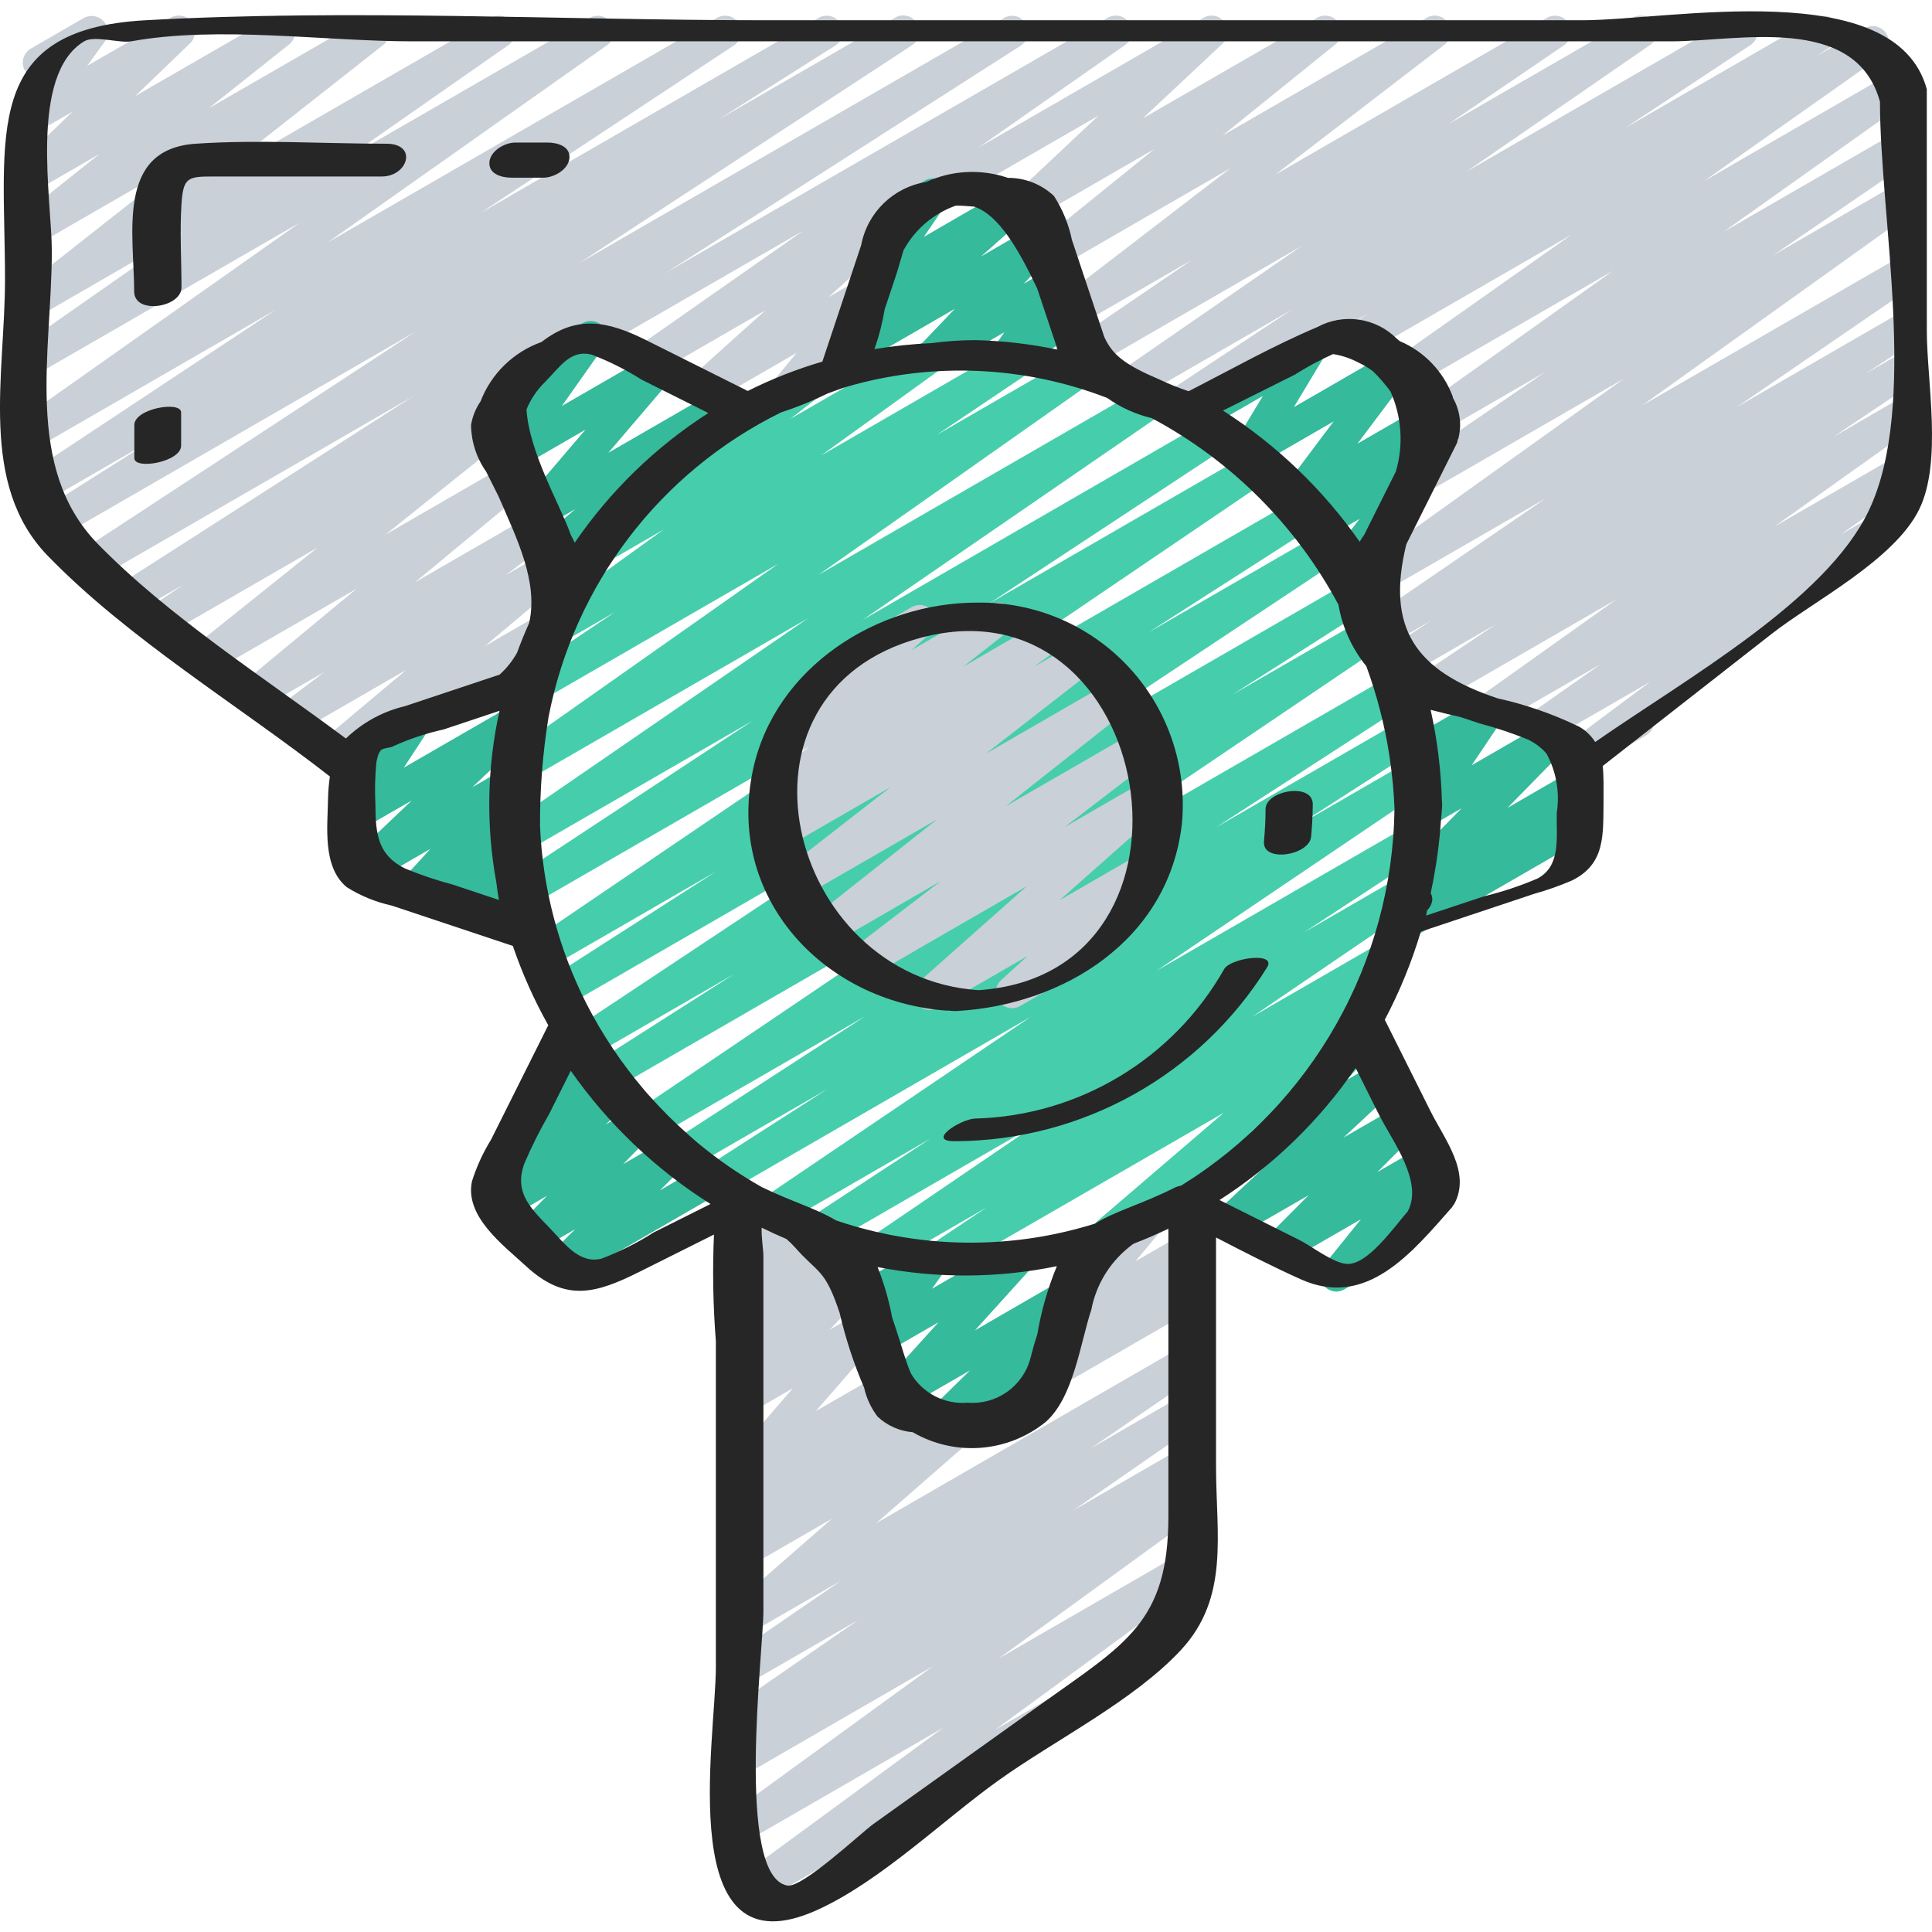 <svg height="509pt" viewBox="0 -2 509.989 509" width="509pt" xmlns="http://www.w3.org/2000/svg"><path d="m109.105 191.922c-1.93 0-3.621-1.297-4.121-3.164-.5-1.863.316-3.832 1.988-4.801l34.988-20.18c2.039-1.16 4.629-.457 5.805 1.574 1.172 2.031.484 4.629-1.539 5.816l-34.988 20.18c-.645.379-1.383.574-2.133.574zm0 0" fill="#cad0d7"/><path d="m416.34 201.434c-1.836 0-3.465-1.172-4.047-2.918-.582-1.742.02-3.66 1.488-4.762l21.836-16.281-27.211 15.711c-1.98 1.156-4.516.543-5.75-1.387-1.23-1.93-.723-4.488 1.156-5.797l18.773-13.203-27.586 15.934c-1.973 1.121-4.477.508-5.703-1.402-1.227-1.906-.746-4.441 1.094-5.766l36.301-25.848-47.891 27.656c-1.992 1.152-4.539.52-5.758-1.434s-.668-4.523 1.246-5.805l20.727-13.918-24.746 14.285c-2.004 1.199-4.598.566-5.824-1.418-1.227-1.988-.625-4.59 1.344-5.844l11.945-7.875-11.133 6.406c-1.98 1.102-4.48.465-5.688-1.453-1.207-1.918-.703-4.445 1.145-5.758l46.082-31.57-46.031 26.578c-1.973 1.16-4.508.555-5.746-1.367s-.738-4.48 1.133-5.801l71.176-50.934-52.746 30.445c-1.984 1.156-4.531.527-5.754-1.418-1.223-1.945-.684-4.508 1.215-5.801l36.531-25-26.562 15.359c-1.973 1.125-4.477.508-5.703-1.398-1.227-1.91-.746-4.445 1.094-5.77l49.051-34.902-53.316 30.789c-1.98 1.203-4.562.609-5.812-1.344s-.711-4.547 1.211-5.844l46.934-33.117-53.539 30.918c-1.992 1.113-4.512.461-5.711-1.48-1.199-1.945-.656-4.488 1.234-5.773l4.309-2.859-48.59 28.059c-1.996 1.156-4.555.516-5.77-1.445-1.215-1.965-.648-4.539 1.281-5.809l32.879-21.77-41.184 23.785c-1.984 1.176-4.547.559-5.781-1.395-1.234-1.949-.691-4.527 1.227-5.816l48.383-33.402-55.004 31.762c-1.992 1.219-4.59.609-5.836-1.367-1.242-1.973-.672-4.578 1.285-5.852l30.637-20.906-29.738 17.176c-1.949 1.156-4.461.582-5.719-1.301-1.258-1.883-.828-4.418.98-5.781l44.621-34.285-45.012 26.008c-1.93 1.113-4.391.555-5.648-1.281-1.258-1.836-.895-4.332.836-5.73l29.773-24.074-30.723 17.758c-1.883 1.129-4.312.641-5.621-1.121-1.305-1.766-1.059-4.234.57-5.707l21-19.734-41.625 24.027c-2.039 1.16-4.633.457-5.805-1.574-1.172-2.031-.484-4.629 1.539-5.816l73.59-42.453c1.883-1.109 4.301-.617 5.598 1.141 1.301 1.758 1.059 4.215-.555 5.688l-21.027 19.695 45.988-26.523c1.93-1.133 4.406-.582 5.676 1.266 1.27 1.844.895 4.355-.855 5.75l-29.781 24.047 53.848-31.062c1.949-1.152 4.457-.578 5.715 1.305 1.262 1.879.828 4.418-.98 5.781l-44.629 34.293 71.672-41.379c1.984-1.152 4.531-.523 5.754 1.422 1.223 1.945.684 4.508-1.215 5.801l-30.609 20.863 48.691-28.086c1.984-1.176 4.547-.559 5.781 1.395 1.234 1.949.691 4.527-1.227 5.816l-48.398 33.375 70.355-40.586c2.004-1.238 4.633-.625 5.875 1.379 1.242 2.004.625 4.633-1.375 5.875l-32.906 21.762 50.277-29.016c1.996-1.113 4.512-.461 5.715 1.484 1.199 1.941.656 4.488-1.234 5.77l-4.316 2.859 12.707-7.355c1.977-1.156 4.512-.543 5.746 1.387 1.234 1.93.723 4.488-1.156 5.797l-46.934 33.109 49.605-28.637c1.969-1.125 4.473-.508 5.703 1.398 1.227 1.91.742 4.445-1.098 5.77l-49.117 34.91 45.098-26.043c1.988-1.152 4.531-.527 5.754 1.418 1.223 1.945.688 4.508-1.215 5.801l-36.52 25.004 31.98-18.469c1.973-1.156 4.508-.551 5.746 1.371 1.242 1.922.742 4.48-1.129 5.797l-71.184 50.945 66.559-38.398c1.988-1.156 4.531-.527 5.754 1.418 1.223 1.945.688 4.508-1.215 5.801l-46.078 31.57 41.523-23.969c1.988-1.082 4.48-.422 5.672 1.508 1.188 1.93.66 4.453-1.203 5.746l-11.945 7.867 7.469-4.316c1.996-1.188 4.574-.559 5.801 1.414 1.227 1.973.648 4.562-1.297 5.828l-20.719 13.91 16.215-9.387c1.969-1.125 4.473-.508 5.703 1.398 1.227 1.91.742 4.445-1.098 5.77l-36.301 25.848 31.695-18.305c1.977-1.152 4.512-.543 5.746 1.387 1.234 1.93.723 4.492-1.156 5.801l-18.773 13.199 8.48-4.891c1.957-1.109 4.441-.512 5.676 1.367 1.234 1.883.797 4.398-1 5.75l-62.344 46.492c.23 1.715-.598 3.402-2.098 4.266l-16.07 9.277c-.648.363-1.387.551-2.133.543zm0 0" fill="#cad0d7"/><path d="m206.617 106.039c-1.652 0-3.156-.953-3.863-2.449-.703-1.496-.477-3.266.578-4.539l6.961-8.402-22.621 13.055c-1.891 1.09-4.301.578-5.582-1.191-1.285-1.77-1.023-4.219.598-5.68l19.371-17.422-29.242 16.879c-1.98 1.176-4.539.566-5.777-1.379-1.238-1.941-.707-4.52 1.195-5.816l43.859-30.719-54.219 31.301c-2.039 1.156-4.633.453-5.805-1.578-1.172-2.031-.484-4.629 1.539-5.812l138.758-80.062c1.984-1.176 4.539-.566 5.777 1.379 1.238 1.941.711 4.52-1.195 5.816l-59.988 41.984c.703.301 1.312.793 1.758 1.418 1.281 1.766 1.02 4.215-.605 5.672l-19.395 17.434 7.875-4.539c1.789-1.031 4.059-.637 5.391.941 1.336 1.578 1.344 3.887.027 5.477l-8.531 10.238c1.824.215 3.305 1.57 3.68 3.371.375 1.797-.445 3.637-2.035 4.559l-16.375 9.504c-.648.371-1.387.566-2.133.562zm0 0" fill="#cad0d7"/><path d="m88.004 200.344c-1.789-.004-3.391-1.121-4.004-2.805-.613-1.68-.113-3.566 1.254-4.723l22.027-18.508-28.598 16.504c-1.949 1.109-4.422.52-5.664-1.348-1.238-1.867-.824-4.379.957-5.746l11.723-8.891-15.805 9.156c-1.918 1.09-4.352.535-5.609-1.277-1.258-1.812-.926-4.285.766-5.703l29.113-24.105-36.82 21.238c-1.938 1.148-4.43.598-5.699-1.262-1.273-1.859-.879-4.383.895-5.77l31.309-25.07-38.859 22.434c-1.988 1.152-4.531.527-5.754-1.418-1.223-1.945-.688-4.512 1.215-5.801l7.926-5.41-11.238 6.492c-2.008 1.18-4.59.527-5.801-1.461-1.211-1.988-.605-4.582 1.363-5.824l76.441-48.984-82.773 47.789c-1.996 1.137-4.535.484-5.742-1.473-1.203-1.957-.645-4.516 1.27-5.789l87.766-57.516-95.027 54.887c-2.016 1.219-4.641.574-5.859-1.441-1.223-2.02-.578-4.645 1.441-5.863l31.008-19.625-30.863 17.801c-1.996 1.156-4.555.516-5.77-1.449-1.215-1.961-.648-4.535 1.281-5.805l66.875-44.281-62.855 36.293c-1.973 1.109-4.465.484-5.684-1.422-1.219-1.902-.742-4.43 1.09-5.754l73.883-52.164-69.297 39.984c-1.98 1.137-4.504.516-5.727-1.41s-.715-4.473 1.152-5.781l42.988-30.039-38.398 22.188c-1.945 1.219-4.508.68-5.797-1.223-1.285-1.898-.84-4.477 1.008-5.836l44.289-34.883-39.516 22.82c-1.934 1.102-4.391.531-5.641-1.309-1.254-1.836-.883-4.332.852-5.727l21.18-16.895-16.391 9.473c-1.871 1.125-4.289.66-5.605-1.082-1.316-1.738-1.109-4.191.484-5.684l14.402-13.875-9.281 5.348c-1.746 1.004-3.953.652-5.301-.844-1.348-1.496-1.465-3.73-.281-5.359l5.691-7.824c-1.875-.125-3.449-1.461-3.875-3.289-.426-1.832.395-3.727 2.023-4.664l13.926-8.047c1.746-1.004 3.953-.652 5.301.844 1.344 1.496 1.461 3.73.281 5.359l-4.645 6.391 21.992-12.664c1.867-1.125 4.285-.656 5.602 1.082 1.316 1.742 1.109 4.195-.48 5.688l-14.414 13.867 35.797-20.637c1.934-1.121 4.41-.562 5.668 1.285 1.262 1.848.879 4.359-.871 5.746l-21.23 16.863 41.453-23.895c1.934-1.086 4.379-.512 5.625 1.328 1.242 1.836.871 4.32-.855 5.715l-44.297 34.867 72.637-41.91c1.977-1.117 4.48-.496 5.703 1.418 1.223 1.914.727 4.449-1.121 5.77l-42.992 30.02 64.488-37.207c1.973-1.105 4.465-.484 5.684 1.422s.738 4.43-1.094 5.758l-73.828 52.129 102.793-59.309c1.996-1.156 4.551-.516 5.766 1.449 1.215 1.961.648 4.535-1.277 5.805l-66.902 44.246 89.242-51.5c2.008-1.148 4.566-.484 5.766 1.496 1.199 1.977.602 4.551-1.348 5.801l-30.984 19.629 46.672-26.926c2.004-1.234 4.633-.605 5.867 1.402 1.238 2.008.609 4.637-1.398 5.871l-87.746 57.453 112.16-64.727c2.004-1.117 4.535-.453 5.73 1.512 1.191 1.961.617 4.516-1.301 5.777l-122.25 78.277c.453.32.836.73 1.129 1.203 1.219 1.941.684 4.5-1.215 5.793l-16.477 11.238c1.734.152 3.203 1.348 3.707 3.012.508 1.668-.051 3.477-1.41 4.566l-31.285 25.062 32.086-18.543c1.918-1.09 4.352-.535 5.609 1.277 1.258 1.812.93 4.285-.762 5.703l-29.09 24.113 30.926-17.859c1.953-1.145 4.461-.566 5.711 1.324 1.254 1.887.812 4.422-1.004 5.777l-11.707 8.875 11.648-6.727c1.918-1.098 4.352-.551 5.617 1.258 1.266 1.809.945 4.281-.742 5.707l-22.035 18.508 15.992-9.234c1.32-.773 2.953-.781 4.281-.02 1.328.766 2.145 2.18 2.145 3.711-.004 1.531-.828 2.941-2.16 3.699l-58.086 33.535c-.648.379-1.383.574-2.133.574zm0 0" fill="#cad0d7"/><path d="m276.301 364.812c-1.777.004-3.367-1.094-3.992-2.754-.629-1.66-.164-3.535 1.168-4.711l7.867-6.945c-1.355.098-2.672-.461-3.543-1.504-1.332-1.586-1.332-3.898 0-5.484l8.824-10.574c-1.879-.117-3.457-1.449-3.887-3.281-.43-1.832.391-3.73 2.02-4.672l17.066-9.855c1.789-1.031 4.062-.633 5.395.949 1.328 1.578 1.336 3.887.016 5.477l-7.512 8.984 12.562-7.234c1.895-1.082 4.301-.559 5.574 1.211 1.277 1.773 1.008 4.219-.617 5.676l-6.176 5.449 1.219-.699c2.027-1.059 4.527-.332 5.672 1.648 1.145 1.977.523 4.508-1.406 5.734l-38.117 22.008c-.645.379-1.383.582-2.133.578zm0 0" fill="#cad0d7"/><path d="m197.266 501.066c-1.836 0-3.469-1.176-4.051-2.918-.578-1.742.02-3.66 1.488-4.762l54.289-39.809-51.359 29.652c-1.965 1.117-4.457.512-5.688-1.383-1.23-1.895-.773-4.418 1.043-5.758l53.352-38.793-48.707 28.16c-1.996 1.113-4.516.461-5.715-1.48-1.199-1.945-.656-4.488 1.234-5.773l3.32-2.191c-2.012.5-4.09-.516-4.934-2.41-.84-1.891-.199-4.117 1.52-5.273l33.492-23.191-28.938 16.699c-1.977 1.09-4.461.449-5.664-1.457-1.207-1.91-.715-4.426 1.117-5.746l28.938-19.875-24.391 14.082c-1.902 1.109-4.336.586-5.617-1.207-1.281-1.789-.988-4.262.676-5.703l26.941-23.535-22.008 12.703c-1.934 1.125-4.406.566-5.668-1.285-1.262-1.848-.879-4.355.871-5.746l3.047-2.43c-1.848.168-3.594-.883-4.316-2.594-.719-1.711-.25-3.691 1.16-4.898l4.379-3.738c-1.832.75-3.941.145-5.094-1.469-1.152-1.609-1.043-3.801.262-5.289l17.066-19.695-11.75 6.781c-1.832 1.039-4.148.582-5.453-1.074-1.301-1.656-1.199-4.016.238-5.555l9.387-9.82-4.152 2.387c-1.852 1.02-4.168.527-5.449-1.148-1.281-1.68-1.141-4.039.328-5.559l4.145-4.156c-1.594.426-3.293-.094-4.375-1.34-1.332-1.559-1.363-3.844-.078-5.441l3.219-4.012c-.914-.023-1.793-.34-2.512-.906-1.371-1.062-1.961-2.852-1.492-4.52l2.039-7.23c-.676-.371-1.238-.922-1.621-1.594-1.18-2.039-.484-4.648 1.555-5.828l4.094-2.363c1.5-.883 3.383-.754 4.746.324 1.371 1.062 1.961 2.852 1.492 4.523l-1.227 4.375 7.262-4.199c1.773-1.016 4.023-.629 5.355.922 1.336 1.555 1.379 3.836.105 5.438l-2.152 2.68 7.023-4.047c1.852-1.016 4.168-.527 5.445 1.152 1.281 1.676 1.145 4.039-.324 5.555l-3.797 3.801 1.801-1.043c1.832-1.047 4.16-.598 5.469 1.062 1.309 1.664 1.203 4.031-.246 5.566l-9.387 9.84 8.078-4.668c1.809-1.047 4.105-.637 5.438.973 1.328 1.613 1.297 3.949-.078 5.523l-17.066 19.625 17.172-9.898c1.906-1.102 4.344-.57 5.617 1.23 1.273 1.801.965 4.273-.711 5.707l-4.207 3.594 5.117-2.961c1.934-1.098 4.379-.531 5.633 1.305 1.25 1.832.887 4.316-.836 5.719l-.965.773 11.07-6.289c1.898-1.086 4.312-.559 5.586 1.223 1.273 1.777.996 4.234-.648 5.684l-26.938 23.535 81.066-46.816c1.977-1.09 4.461-.449 5.664 1.461 1.207 1.906.719 4.426-1.117 5.742l-28.883 19.797 24.328-14.035c1.98-1.121 4.488-.488 5.703 1.434 1.215 1.918.711 4.457-1.148 5.766l-33.543 23.238 29.012-16.734c1.988-1.07 4.465-.406 5.652 1.512 1.188 1.922.676 4.434-1.172 5.734l-3.32 2.191c1.984-.469 4.02.523 4.867 2.375.848 1.852.266 4.047-1.383 5.238l-53.352 38.789 48.707-28.117c1.965-1.133 4.469-.535 5.707 1.363 1.238 1.898.781 4.43-1.047 5.773l-54.273 39.773 17.555-10.137c2.027-1.062 4.527-.336 5.672 1.645 1.145 1.98.523 4.508-1.406 5.734l-85.152 49.16c-.648.383-1.383.582-2.133.582zm0 0" fill="#cad0d7"/><path d="m248.449 333.652c-1.879 0-3.535-1.227-4.086-3.023-.547-1.797.145-3.738 1.703-4.785l14.352-9.594-25.871 14.934c-1.984 1.117-4.496.477-5.707-1.449-1.207-1.93-.691-4.469 1.176-5.77l43.879-29.867-55.68 32.137c-1.992 1.086-4.484.422-5.672-1.508-1.191-1.93-.664-4.453 1.199-5.746l31.84-20.906-39.844 23.039c-1.988 1.133-4.516.496-5.73-1.441-1.215-1.941-.68-4.492 1.207-5.785l70.82-47.941-81.488 47.062c-2.008 1.176-4.59.527-5.801-1.461-1.211-1.988-.602-4.582 1.363-5.824l32.156-20.652-36.531 21.094c-2.012 1.23-4.637.598-5.867-1.41-1.23-2.012-.598-4.637 1.414-5.867l51.156-33.152-55.973 32.316c-1.984 1.133-4.516.496-5.727-1.445-1.215-1.941-.684-4.492 1.207-5.785l93.539-63.223-99.965 57.711c-2.004 1.121-4.535.453-5.73-1.508-1.191-1.961-.617-4.516 1.301-5.777l36.691-23.398-38.133 22.016c-2 1.156-4.555.516-5.77-1.449-1.215-1.961-.648-4.535 1.281-5.805l84.48-56.074-86.418 49.895c-2.004 1.121-4.535.453-5.73-1.508-1.191-1.961-.617-4.516 1.301-5.777l44.176-28.34-43.98 25.395c-1.992 1.18-4.559.555-5.789-1.406-1.23-1.961-.672-4.543 1.258-5.82l92.859-63.012-93.227 53.82c-2 1.199-4.598.566-5.82-1.422-1.227-1.984-.629-4.59 1.34-5.84l63.039-41.516-60.418 34.867c-1.984 1.133-4.508.504-5.727-1.426-1.219-1.934-.699-4.484 1.18-5.785l79.539-54.691-74.82 43.199c-1.965 1.086-4.438.461-5.652-1.426-1.215-1.891-.758-4.395 1.043-5.734l71.68-50.469-63.309 36.559c-1.996 1.188-4.574.559-5.801-1.414-1.227-1.973-.652-4.562 1.297-5.832l24.617-16.52-13.875 8.012c-1.965 1.129-4.473.523-5.703-1.379-1.234-1.902-.762-4.438 1.07-5.77l31.375-22.656-16.168 9.336c-1.945 1.133-4.434.559-5.688-1.305-1.258-1.867-.848-4.391.934-5.762l20.77-16.188c-.488-.352-.891-.801-1.188-1.324-1.176-2.039-.477-4.648 1.562-5.828l34.621-19.984c1.941-1.133 4.434-.562 5.688 1.305 1.254 1.867.848 4.387-.934 5.762l-6.094 4.734 34.867-20.137c1.973-1.18 4.523-.586 5.773 1.34 1.246 1.93.742 4.504-1.141 5.82l-31.367 22.637 50.66-29.254c1.996-1.184 4.578-.555 5.805 1.418 1.227 1.973.648 4.562-1.297 5.828l-24.664 16.59 35.902-20.727c1.977-1.156 4.512-.543 5.746 1.387 1.234 1.93.723 4.488-1.156 5.797l-71.68 50.465 86.656-50.02c1.992-1.219 4.59-.609 5.832 1.367 1.246 1.973.672 4.578-1.285 5.852l-79.555 54.699 91.887-53.086c2.004-1.242 4.637-.621 5.875 1.387 1.238 2.004.617 4.633-1.387 5.875l-63 41.504 69.605-40.191c1.992-1.18 4.559-.555 5.789 1.406 1.23 1.961.672 4.543-1.258 5.82l-92.844 63.012 100.516-58.027c2.004-1.121 4.535-.453 5.727 1.508 1.191 1.965.617 4.516-1.301 5.781l-44.16 28.32 46.492-26.844c2.004-1.242 4.633-.625 5.875 1.375 1.242 2.004.625 4.637-1.379 5.879l-84.48 56.098 87.895-50.758c2.016-1.223 4.641-.582 5.863 1.434 1.223 2.016.578 4.641-1.434 5.863l-36.645 23.363 36.25-20.922c1.988-1.133 4.516-.496 5.73 1.441 1.215 1.941.68 4.492-1.207 5.785l-93.543 63.223 95.164-54.922c1.996-1.082 4.492-.41 5.676 1.527s.645 4.461-1.23 5.746l-51.199 33.176 49.363-28.5c2.016-1.227 4.641-.594 5.867 1.422 1.23 2.012.594 4.637-1.418 5.863l-32.172 20.652 29.062-16.777c1.293-.809 2.918-.863 4.266-.148 1.348.715 2.207 2.094 2.262 3.617.055 1.523-.711 2.961-2.004 3.77l-70.824 47.887 66.25-38.246c2-1.137 4.539-.484 5.742 1.473 1.207 1.957.645 4.516-1.27 5.789l-31.797 20.848 25.602-14.789c1.992-1.18 4.562-.555 5.789 1.406 1.23 1.961.672 4.543-1.258 5.824l-43.859 29.863 34.082-19.676c1.996-1.25 4.629-.641 5.879 1.355 1.246 2 .641 4.633-1.359 5.879l-14.418 9.637 3.797-2.195c1.91-1.121 4.359-.594 5.641 1.215 1.281 1.805.965 4.293-.727 5.723l-33.426 28.648 2.383-1.375c1.32-.84 3-.887 4.367-.125 1.367.766 2.207 2.215 2.188 3.785-.023 1.566-.902 2.996-2.289 3.723l-42.18 24.363c-1.91 1.121-4.363.594-5.645-1.215s-.965-4.293.727-5.727l33.41-28.629-72.473 41.816c-.648.383-1.383.59-2.133.598zm0 0" fill="#46ceac"/><path d="m245.461 264.113c-1.773 0-3.359-1.094-3.988-2.754-.633-1.656-.172-3.527 1.156-4.707l28.406-25.207-42.523 24.559c-1.945 1.102-4.41.516-5.648-1.348-1.242-1.859-.836-4.363.93-5.734l24.57-18.859-29.477 17.07c-1.934 1.086-4.379.512-5.621-1.328-1.246-1.836-.875-4.32.852-5.715l33.281-26.316-36.359 20.984c-1.941 1.102-4.402.523-5.648-1.328-1.246-1.848-.855-4.348.895-5.73l28.766-22.398-27.785 16.035c-1.965 1.117-4.457.508-5.688-1.387-1.23-1.891-.773-4.418 1.047-5.758l6.695-4.879-2.668 1.543c-1.938 1.117-4.41.547-5.664-1.305-1.254-1.852-.863-4.359.895-5.742l11.766-9.242-4.438 2.559c-1.895 1.094-4.309.578-5.59-1.195-1.281-1.77-1.016-4.227.613-5.684l12.684-11.348c-.656-.379-1.199-.918-1.578-1.57-1.18-2.039-.48-4.648 1.559-5.828l23.742-13.715c1.895-1.094 4.309-.578 5.59 1.195 1.281 1.773 1.016 4.227-.617 5.684l-4.984 4.457 20.66-11.949c1.938-1.117 4.41-.547 5.664 1.309 1.254 1.852.863 4.355-.895 5.742l-11.781 9.258 20.676-11.949c1.961-1.113 4.453-.508 5.688 1.387 1.23 1.891.77 4.418-1.047 5.758l-6.68 4.863 11.32-6.535c1.945-1.133 4.434-.562 5.691 1.305 1.254 1.867.844 4.387-.938 5.762l-28.781 22.406 33.824-19.523c1.938-1.109 4.398-.539 5.652 1.305 1.254 1.848.871 4.344-.871 5.734l-33.281 26.309 35.285-20.344c1.949-1.125 4.434-.543 5.684 1.328 1.246 1.867.828 4.387-.957 5.754l-24.559 18.816 22.188-12.801c1.895-1.094 4.316-.578 5.598 1.199s1.008 4.234-.633 5.688l-28.422 25.184 21.461-12.391c1.879-1.047 4.242-.531 5.516 1.203 1.273 1.734 1.055 4.145-.508 5.625l-13.473 12.277c.77.371 1.41.965 1.832 1.707 1.18 2.039.48 4.648-1.559 5.828l-23.75 13.715c-1.879 1.047-4.246.531-5.516-1.203-1.273-1.734-1.055-4.148.508-5.625l7.012-6.391-23.668 13.652c-.641.379-1.367.582-2.109.59zm0 0" fill="#cad0d7"/><g fill="#35ba9b"><path d="m283.41 98.508c-.723 0-1.43-.18-2.059-.531-1.309-.719-2.145-2.066-2.211-3.559l-.223-5.598-10.734 6.195c-1.734 1.004-3.934.664-5.285-.812-1.352-1.48-1.492-3.703-.336-5.34l2.559-3.652-16.512 9.539c-1.84 1.062-4.18.609-5.492-1.059-1.309-1.672-1.191-4.055.277-5.586l8.645-9.082-25.734 14.875c-1.898 1.102-4.324.582-5.605-1.199-1.281-1.785-1-4.246.645-5.695l13.484-11.895-2.809 1.609c-1.723 1-3.906.672-5.262-.785-1.355-1.457-1.523-3.66-.402-5.305l8.039-11.82c-.91-.348-1.668-.996-2.145-1.844-1.176-2.039-.477-4.648 1.562-5.828l10.375-5.973c1.723-.988 3.902-.66 5.254.797 1.352 1.457 1.52 3.652.406 5.297l-5.973 8.77 23.594-13.652c1.898-1.102 4.32-.582 5.602 1.199 1.281 1.785 1.004 4.246-.645 5.695l-13.457 11.938 14.719-8.531c1.84-1.074 4.191-.629 5.512 1.047 1.316 1.676 1.191 4.066-.289 5.602l-8.668 9.078 7.285-4.207c1.734-.996 3.926-.656 5.277.816 1.348 1.477 1.492 3.691.348 5.328l-2.586 3.66.164-.102c1.293-.75 2.883-.766 4.191-.043 1.312.719 2.148 2.074 2.207 3.566l.281 6.828c1.715.383 3.023 1.777 3.289 3.516s-.562 3.465-2.086 4.344l-3.098 1.789c-.637.387-1.363.594-2.105.609zm0 0"/><path d="m145.859 146.797c-1.793-.004-3.395-1.125-4.008-2.809-.609-1.688-.105-3.574 1.27-4.727l8.797-7.391-8.617 4.977c-1.797 1.027-4.074.617-5.398-.977-1.328-1.59-1.316-3.902.02-5.484l16.641-19.48-18.773 10.863c-1.734.992-3.926.648-5.273-.828-1.348-1.477-1.488-3.691-.34-5.328l11.852-16.809c-1.934.012-3.637-1.281-4.145-3.148-.504-1.871.309-3.844 1.988-4.812l13.926-8.039c1.734-1.004 3.934-.66 5.285.82 1.352 1.484 1.488 3.703.328 5.34l-11.094 15.703 23.527-13.578c1.797-1.027 4.074-.617 5.398.973 1.324 1.594 1.316 3.906-.023 5.488l-16.641 19.48 29.305-16.922c1.914-1.098 4.352-.551 5.617 1.258 1.266 1.809.941 4.281-.746 5.707l-26.035 21.852.188.309c1.18 2.039.48 4.648-1.559 5.828l-19.336 11.16c-.652.383-1.398.582-2.152.574zm0 0"/><path d="m137.086 246.277c-2.285.004-4.168-1.801-4.266-4.086l-.316-7.512-9.648 5.582c-1.77 1.031-4.027.66-5.371-.883-1.344-1.547-1.402-3.832-.133-5.441l1.391-1.793-7.398 4.27c-1.824 1.059-4.152.625-5.473-1.02-1.32-1.645-1.238-4.008.188-5.562l7.57-8.258-15.754 9.098c-1.863 1.012-4.188.496-5.457-1.203-1.266-1.703-1.09-4.078.414-5.574l15.855-15.078-13.344 7.68c-1.711.984-3.875.668-5.234-.766-1.355-1.438-1.547-3.613-.469-5.266l6.395-9.773c-2.074.93-4.512.074-5.547-1.949-1.035-2.02-.305-4.5 1.664-5.637l15.109-8.719c1.711-.98 3.871-.656 5.223.777 1.352 1.43 1.547 3.602.469 5.254l-6.363 9.727 28.895-16.68c1.883-1.188 4.367-.727 5.695 1.062 1.332 1.789 1.062 4.301-.621 5.762l-15.895 15.027 8.703-5.016c1.824-1.059 4.148-.629 5.469 1.016 1.32 1.648 1.242 4.012-.188 5.562l-7.586 8.27 2.328-1.34c1.77-1.016 4.008-.637 5.344.898 1.336 1.539 1.402 3.805.152 5.414l-2.363 3.039c2.27.027 4.121 1.82 4.215 4.09l.402 9.648c1.41.699 2.32 2.117 2.371 3.688.047 1.574-.77 3.047-2.133 3.832l-2.16 1.254c-.645.387-1.379.594-2.133.605zm0 0"/><path d="m147.941 336.117c-1.73.004-3.289-1.039-3.949-2.641-.664-1.598-.293-3.438.938-4.656l6.879-6.828-10.02 5.789c-1.844 1.051-4.18.586-5.484-1.094-1.301-1.676-1.172-4.055.305-5.582l7.773-7.934-10.18 5.879c-1.867 1.105-4.266.637-5.578-1.094-1.309-1.73-1.113-4.168.457-5.664l5.836-5.652c-1.855.543-3.844-.23-4.844-1.887s-.762-3.777.578-5.168l8.148-8.535c-.234-.16-.453-.344-.656-.543-1.359-1.41-1.59-3.562-.555-5.223l7.137-11.496c-.652-1.926.148-4.043 1.91-5.059l2.832-1.633c1.699-.992 3.859-.691 5.223.727 1.367 1.418 1.586 3.586.527 5.25l-1.422 2.293.68-.391c1.84-1.078 4.195-.629 5.512 1.047 1.316 1.676 1.191 4.066-.289 5.598l-2.125 2.219 2.672-1.543c1.867-1.105 4.266-.637 5.578 1.094 1.309 1.73 1.113 4.168-.457 5.664l-5.461 5.273 7.184-4.137c1.844-1.051 4.184-.586 5.484 1.09s1.172 4.055-.305 5.582l-7.773 7.938 11.469-6.625c1.852-1.027 4.18-.543 5.465 1.145 1.285 1.684 1.141 4.059-.344 5.574l-6.879 6.824 10.922-6.305c1.324-.84 3-.891 4.371-.125 1.367.762 2.207 2.215 2.184 3.781-.02 1.57-.898 3-2.285 3.727l-39.324 22.738c-.645.383-1.383.582-2.133.582zm0 0"/><path d="m249.035 376.367c-1.73 0-3.293-1.047-3.949-2.652-.656-1.605-.273-3.445.965-4.66l10-9.805-17.98 10.379c-1.816 1.047-4.129.617-5.445-1.016-1.32-1.633-1.258-3.98.148-5.539l14.984-16.547-14.594 8.422c-1.738 1-3.941.652-5.285-.836-1.348-1.484-1.477-3.711-.312-5.34l3.855-5.402-1.773 1.023c-1.223.719-2.73.773-4.004.145-1.27-.621-2.152-1.832-2.352-3.234l-1.352-9.488c-1.621-.504-2.793-1.922-2.98-3.613-.184-1.688.652-3.328 2.129-4.168l2.297-1.324c1.227-.707 2.727-.754 3.996-.133 1.273.621 2.152 1.836 2.352 3.238l1.145 8.039 13.395-7.73c1.738-.992 3.93-.645 5.273.84 1.348 1.48 1.48 3.695.324 5.328l-3.863 5.402 21.059-12.152c1.82-1.047 4.133-.613 5.449 1.02 1.32 1.637 1.25 3.988-.156 5.543l-15.004 16.57 23.594-13.652c1.863-1.074 4.23-.594 5.531 1.117s1.125 4.121-.41 5.625l-10.172 9.969c2.078-.785 4.41.152 5.363 2.156s.207 4.406-1.711 5.523l-28.383 16.383c-.645.379-1.383.574-2.133.57zm0 0"/><path d="m352.758 338.438c-1.641 0-3.141-.945-3.848-2.426-.707-1.484-.504-3.242.527-4.52l9.816-12.145-19.543 11.273c-1.852 1.016-4.164.527-5.445-1.152-1.281-1.676-1.145-4.039.324-5.555l10.832-10.898-18.953 10.914c-1.883 1.109-4.301.617-5.598-1.141-1.301-1.758-1.062-4.211.555-5.684l14.121-13.176c-1.848.758-3.977.133-5.121-1.504s-.996-3.852.352-5.324l22.074-24.336c-.016-1.543.797-2.977 2.133-3.746l3.234-1.871c1.82-1.047 4.133-.613 5.449 1.023 1.32 1.633 1.254 3.984-.156 5.539l-8.098 8.938 8.184-4.73c1.883-1.109 4.297-.617 5.598 1.141 1.297 1.758 1.059 4.215-.555 5.688l-13.988 13.047 14.652-8.457c1.852-1.016 4.164-.527 5.445 1.152 1.281 1.676 1.145 4.039-.324 5.555l-10.871 10.871 11.254-6.5c1.777-1.031 4.039-.648 5.375.91 1.34 1.566 1.375 3.863.078 5.465l-10.418 12.902c1.688-.184 3.328.641 4.188 2.105 1.172 2.039.477 4.641-1.559 5.82l-17.582 10.215c-.641.391-1.379.602-2.133.605zm0 0"/><path d="m370.508 245.73c-1.812 0-3.426-1.148-4.023-2.859-.598-1.711-.047-3.613 1.371-4.742l4.82-3.832c-1.652-.129-3.078-1.203-3.656-2.754-.582-1.551-.215-3.297.941-4.48l15.883-16.215-9.098 5.258c-1.723 1.008-3.914.688-5.277-.77-1.359-1.461-1.531-3.668-.406-5.316l7.832-11.621-2.977 1.707c-1.285.738-2.859.758-4.164.055-1.305-.707-2.148-2.039-2.227-3.52l-.676-12.656c-1.43-.684-2.363-2.098-2.426-3.684-.062-1.582.758-3.066 2.129-3.859l2.148-1.254c1.293-.742 2.871-.766 4.184-.062 1.301.711 2.141 2.047 2.219 3.527l.57 10.641 12.945-7.477c1.719-.992 3.898-.668 5.254.781 1.355 1.453 1.527 3.648.422 5.293l-7.824 11.625 20.172-11.648c1.844-1.051 4.184-.586 5.484 1.094 1.301 1.684 1.168 4.062-.312 5.586l-15.883 16.215 16.605-9.617c1.938-1.133 4.422-.57 5.684 1.285 1.262 1.855.871 4.371-.895 5.754l-2.98 2.363c1.648-.125 3.223.695 4.062 2.117 1.18 2.043.48 4.652-1.562 5.828l-46.207 26.668c-.645.379-1.383.574-2.133.57zm0 0"/><path d="m355.66 149.945c-1.617 0-3.094-.914-3.816-2.359-.723-1.445-.566-3.176.402-4.469l6.648-8.652-8.535 4.926c-1.879 1.059-4.254.551-5.535-1.191-1.277-1.738-1.055-4.16.52-5.637l1.793-1.637-2.664 1.535c-1.754 1.004-3.973.637-5.312-.875-1.34-1.516-1.434-3.762-.227-5.379l13.102-17.453-20.559 11.871c-1.684.977-3.82.691-5.188-.699-1.363-1.391-1.613-3.531-.605-5.199l7.68-12.695-15.574 8.984c-2.039 1.16-4.633.457-5.805-1.574s-.484-4.629 1.539-5.816l29.867-17.246c1.684-.977 3.816-.691 5.184.699 1.367 1.391 1.617 3.531.609 5.199l-7.637 12.695 24.336-14.055c1.758-1.02 3.992-.66 5.34.863 1.348 1.52 1.434 3.781.207 5.402l-13.105 17.441 18.379-10.605c1.879-1.062 4.258-.555 5.535 1.188 1.281 1.738 1.059 4.16-.516 5.637l-5.488 5.02c.91.184 1.73.664 2.336 1.363 1.344 1.531 1.418 3.797.18 5.41l-10.836 14.117c.445.34.816.766 1.094 1.254 1.18 2.039.484 4.645-1.555 5.828l-9.668 5.578c-.652.359-1.383.543-2.125.531zm0 0"/></g><path d="m508.613 21.051c-8.219-30.219-67.801-18.195-91.051-18.195h-214.992c-54.449 0-109.855-3.02-164.238 0-43.395 2.406-37.012 30.5-37.012 68.488 0 25.176-7.004 53.992 11.238 72.824 21.25 21.938 50.348 39.441 74.523 58.301-.289 1.953-.453 3.926-.488 5.902-.125 7.41-1.508 17.922 4.898 23.289 3.668 2.316 7.711 3.973 11.949 4.898l31.938 10.648c2.469 7.246 5.598 14.25 9.348 20.926-5.047 10.074-10.086 20.148-15.113 30.223-2.125 3.438-3.812 7.125-5.027 10.977-1.961 9.281 8.199 16.801 14.293 22.414 10.438 9.617 18.492 7.188 30.004 1.434l19.582-9.793c-.41 9.387-.242 18.789.504 28.156v85.934c0 19.293-11.383 81.5 26.746 64.203 16.742-7.594 33.141-23.688 48-34.305 14.855-10.613 35.504-20.871 48-34.301 12.902-13.879 9.281-30.465 9.281-48.531v-60.383c7.434 3.859 14.891 7.68 22.504 11.094 17.238 7.68 29.176-7.039 39.824-19.113.129-.137.078-.215.145-.344.07-.125.273-.219.344-.348 4.641-8.414-2.477-17.145-6.266-24.746-3.98-7.965-7.965-15.93-11.945-23.895 0 0-.059-.051-.078-.086 3.926-7.438 7.117-15.238 9.531-23.297l29.98-10c3.359-.938 6.648-2.098 9.855-3.473 8.969-4.387 8.277-12.102 8.395-21.172 0-3.184.078-6.254-.219-9.078l44.621-34.895c10.98-8.59 32.34-19.438 38.918-32.844 6.172-12.578 2.016-34.023 2.016-47.078zm-140.152 100.922c-2.777 5.539-5.547 11.082-8.312 16.621-.426.641-.852 1.281-1.238 1.922-9.645-13.793-21.902-25.559-36.078-34.629l18.953-9.48c3.23-2.051 6.605-3.867 10.094-5.434 2.391.375 4.695 1.152 6.828 2.293 1.344.633 2.613 1.406 3.789 2.312 1.648 1.625 3.168 3.375 4.539 5.242 2.984 6.652 3.492 14.156 1.426 21.152zm-132.113 225.852-.855-2.559c-.848-4.547-2.133-9-3.84-13.297 15.637 3.055 31.723 2.977 47.328-.23-2.398 5.809-4.133 11.867-5.172 18.066l-.188.562c-.633 1.91-1.137 3.832-1.621 5.699-1.965 7.395-8.938 12.324-16.562 11.707-6.051.52-11.859-2.465-14.969-7.68-1.469-3.352-2.508-7.465-4.121-12.27zm-67.047-250.137 17.68 8.84c-13.926 8.938-25.918 20.574-35.266 34.227l-1.109-2.211c-2.406-7.105-10.965-21.57-11.625-32.973 1.129-2.734 2.805-5.211 4.934-7.27 4.086-4.199 6.75-8.531 12.211-7.203 4.605 1.742 9.02 3.949 13.176 6.59zm142.559 212.734c-.586.125-1.16.309-1.707.547-8.977 4.539-15.574 6.094-21.094 9.539-3.348 1.035-6.777 1.938-10.301 2.68-19.332 4.055-39.398 2.828-58.094-3.547-5.43-3.246-11.879-5.004-19.629-8.809-5.918-3.352-11.527-7.223-16.766-11.562-.941-.785-1.836-1.605-2.75-2.406-3.578-3.164-6.961-6.547-10.129-10.121-.527-.57-1.051-1.164-1.562-1.793-5.801-6.832-10.805-14.309-14.906-22.277-7.48-14.664-11.703-30.77-12.375-47.215-.039-9.586.711-19.152 2.238-28.613 6.719-34.957 29.434-64.746 61.371-80.469 4.219-1.371 8.332-3.043 12.312-5 1.707-.59 3.414-1.309 5.172-1.812 22.59-6.543 46.699-5.492 68.633 2.988 3.527 2.516 7.512 4.32 11.727 5.316 20.961 11.168 38.129 28.32 49.312 49.27 1.012 5.949 3.543 11.535 7.348 16.215 2.785 7.582 4.816 15.418 6.066 23.398.078.496.129 1 .207 1.492.613 4.203 1.004 8.43 1.168 12.672-.516 40.602-21.727 78.129-56.242 99.508zm-75.504-239.727c.75-2.254 1.406-4.691 2.133-7.09.07-.094.102-.215.172-.309 2.992-5.375 7.852-9.469 13.652-11.512 1.707 0 3.242.129 4.266.223h.445c6.641 2.133 11.945 11.527 16.758 21.633 1.801 5.387 3.598 10.773 5.395 16.16-7.188-1.508-14.5-2.352-21.844-2.516-3.812.02-7.617.285-11.395.793-5.066.223-10.117.754-15.121 1.586 1.215-3.41 2.121-6.926 2.707-10.504.949-2.805 1.895-5.625 2.832-8.465zm-129.406 156.082c-6.957-3.41-7.852-8.711-7.844-16.766-.199-3.727-.121-7.465.238-11.18.059-.426.152-.844.281-1.254.133-.715.422-1.395.855-1.98.664-.727 2.5-.59 3.344-1.117 4.258-1.934 8.711-3.418 13.277-4.422l14.754-4.922c-3.293 14.867-3.582 30.246-.852 45.227.211 1.562.41 3.121.691 4.703l-12.246-4.082c-4.254-1.125-8.43-2.531-12.5-4.207zm51.746 103c-5.977 1.371-9.688-4.113-14.066-8.609-5.051-5.18-8.805-9.176-6.262-16.43 1.93-4.523 4.133-8.926 6.598-13.184 1.898-3.805 3.801-7.605 5.699-11.398 9.836 14.062 22.375 26.02 36.891 35.172l-15.02 7.512c-4.359 2.789-9 5.113-13.84 6.938zm116.309 117.434-44.434 31.754c-3.168 2.262-18.773 16.98-22.758 16.266-13.773-2.492-6.297-62.074-6.297-72.457 0-31.289 0-62.555 0-93.801 0-1.371-.574-4.973-.461-7.406 2.148 1.059 4.316 2.059 6.52 2.988.816.688 1.586 1.434 2.293 2.234 6.129 6.98 7.844 5.496 11.762 17.246 1.566 6.777 3.734 13.398 6.477 19.789.613 2.766 1.82 5.363 3.539 7.613 2.531 2.387 5.801 3.844 9.27 4.121 11.125 6.477 25.098 5.402 35.105-2.699 7.406-6.477 9.188-21.043 12.055-29.633 1.223-6.395 4.645-12.156 9.68-16.285.473-.41.965-.789 1.484-1.141 3.129-1.203 6.188-2.52 9.18-3.953v75.949c0 27.98-11.398 33.652-33.414 49.414zm96.621-129.98c-3.992 4.652-10.582 14.031-15.922 13.918-3.609-.066-9.633-4.812-12.801-6.371l-20.992-10.496c14.191-9.105 26.41-20.965 35.934-34.879 2.051 4.102 4.102 8.203 6.152 12.309 3.543 7.031 11.75 17.629 7.629 25.52zm34.27-87.84c-4.527 1.945-9.211 3.504-14 4.668l-15.445 5.121.254-1.367c.723-.68 1.199-1.582 1.355-2.559.082-.688-.059-1.379-.398-1.98 1.082-5.035 1.879-10.125 2.387-15.25.113-.965.148-1.953.23-2.918.129-1.707.336-3.414.41-5.188 0-.344-.066-.656-.074-1v-.145c-.238-8.039-1.23-16.039-2.973-23.895 2.457.648 5.121 1.273 7.93 1.93l4.957 1.648c4.352 1.148 8.629 2.574 12.801 4.266.895.438 1.75.953 2.559 1.535l.488.375c.559.441 1.082.934 1.551 1.469l.316.359c2.582 4.77 3.527 10.254 2.688 15.613-.102 6.734 1.117 13.961-5.035 17.316zm87.41-97.109c-11.301 23.695-47.66 44.023-72.227 61.09-1.141-1.812-2.742-3.285-4.645-4.266h-.074c-6.703-3.223-13.758-5.656-21.02-7.254-21.742-7.246-29.523-18.527-24.113-40.672l13.363-26.715c.102-.277.168-.562.195-.855 0-.102.137-.18.16-.281.969-3.66.453-7.555-1.434-10.836 0-.086 0-.145 0-.223-2.434-6.629-7.5-11.953-14.004-14.711l-.809-.668c-5.535-5.539-14.051-6.785-20.941-3.062-11.586 4.898-22.758 11.188-33.996 16.949-2.711-.902-5.359-1.977-7.938-3.211-9.164-3.891-12.262-6.555-14.344-11.168-2.844-8.535-5.688-17.066-8.531-25.602-.855-4.109-2.457-8.023-4.73-11.555-3.285-3.098-7.641-4.812-12.16-4.785-7.059-2.414-14.777-2.027-21.562 1.082-8.68 1.379-15.555 8.066-17.176 16.699l-10.242 30.723c-6.781 1.984-13.371 4.578-19.688 7.746l-26.707-13.355c-10.344-5.172-18.441-6.766-27.734.43-7.406 2.629-13.289 8.363-16.109 15.699-1.289 1.871-2.145 4.012-2.5 6.254.062 4.402 1.457 8.676 3.992 12.273l3.262 6.52c4.785 11.031 10.555 22.508 8.086 33.441-1.176 2.617-2.246 5.238-3.207 7.867-1.207 2.156-2.762 4.102-4.598 5.75l-25.004 8.332c-5.863 1.391-11.238 4.34-15.566 8.531-21.973-16.367-46.812-32.215-65.543-51.43-19.543-20.062-12.082-50.766-12.082-77.27 0-13.355-6.078-46.516 8.531-55.332 2.688-1.629 9.387.547 12.391 0 23.145-4.18 50.938 0 74.336 0h332.277c17.297 0 48.641-7.473 55.039 15.941 0 30.773 10.242 80.266-2.949 107.922zm0 0" fill="#262626"/><path d="m250.109 264.25c.301 0 .59.074.898.094.109.008.223.008.332 0 .336.035.672.055 1.008.051 28.535-1.547 56.125-18.832 59.629-49.367 1.453-15.082-3.578-30.07-13.836-41.223-10.258-11.148-24.773-17.414-39.922-17.23-26.582-.129-53.566 17.016-59.418 43.957-7.363 33.918 18.68 61.508 51.25 63.762zm-7.09-98.383c62.156-16.656 79.777 88.637 15.293 93.016-50.695-3.363-69.199-78.559-15.293-93.016zm0 0" fill="#262626"/><path d="m144.555 35.137h-8.535c-2.723 0-6.5 2.109-6.824 5.078-.316 3.25 3.25 4.191 5.75 4.191h8.535c2.719 0 6.5-2.109 6.824-5.078.316-3.254-3.25-4.191-5.75-4.191zm0 0" fill="#262626"/><path d="m101.973 35.445c-16.664 0-33.723-1.129-50.348 0-21.094 1.434-16.211 23.996-16.211 38.988 0 6.23 12.492 4.266 12.492-1.059 0-7.297-.469-14.738 0-22.016.453-7.059 1.707-7.262 8.43-7.262h44.449c6.887 0 9.602-8.652 1.188-8.652zm0 0" fill="#262626"/><path d="m35.457 109.691v8.75c0 3.156 12.355 1.039 12.355-3.312v-8.746c0-3.148-12.355-1.043-12.355 3.309zm0 0" fill="#262626"/><path d="m323.172 253.266c-13.461 23.777-38.391 38.766-65.703 39.5-3.977.105-13.32 6.223-5.121 5.977 33.418-.172 64.414-17.477 82.098-45.836 2.688-4.223-9.461-2.594-11.273.359zm0 0" fill="#262626"/><path d="m334.07 211.043c0 2.859-.16 5.691-.418 8.535-.527 5.766 12 3.746 12.449-1.215.266-2.84.402-5.672.43-8.531.039-5.898-12.418-3.66-12.461 1.211zm0 0" fill="#262626"/></svg>